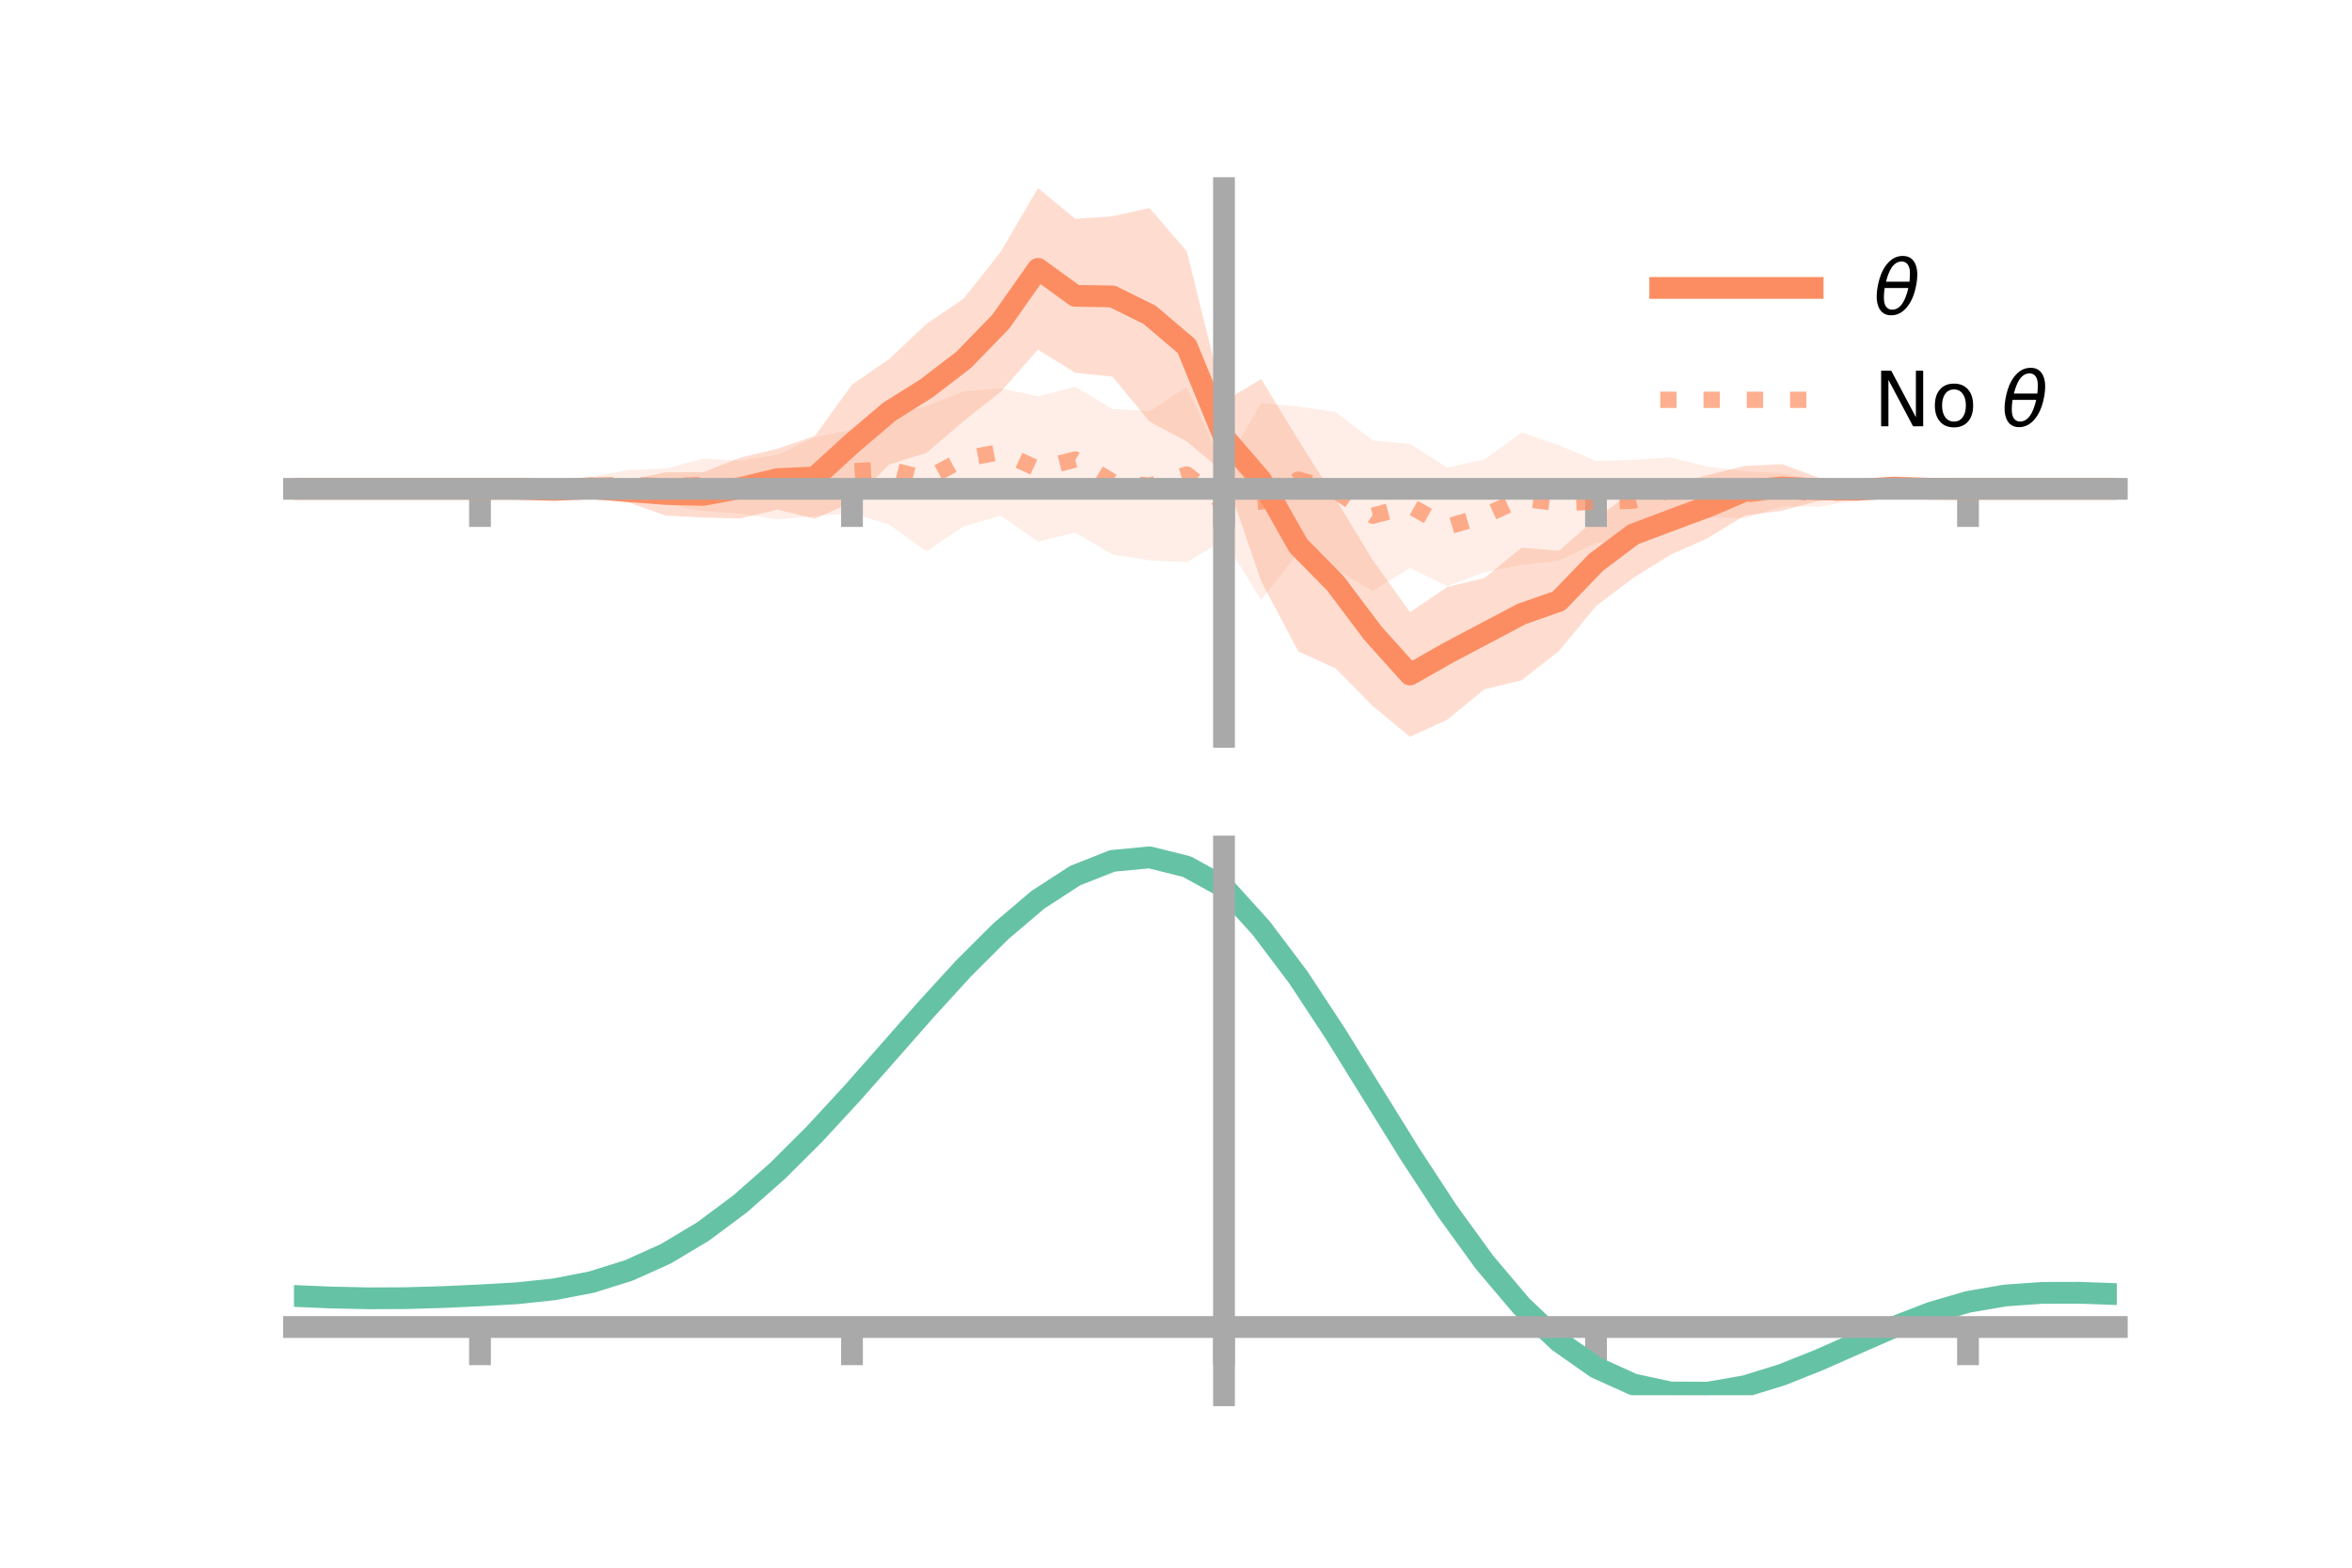 <?xml version="1.0" encoding="utf-8" standalone="no"?>
<!DOCTYPE svg PUBLIC "-//W3C//DTD SVG 1.1//EN"
  "http://www.w3.org/Graphics/SVG/1.1/DTD/svg11.dtd">
<!-- Created with matplotlib (https://matplotlib.org/) -->
<svg height="144pt" version="1.1" viewBox="0 0 216 144" width="216pt" xmlns="http://www.w3.org/2000/svg" xmlns:xlink="http://www.w3.org/1999/xlink">
 <defs>
  <style type="text/css">*{stroke-linecap:butt;stroke-linejoin:round;}</style>
 </defs>
 <g id="figure_1">
  <g id="patch_1">
   <path d="M 0 144 
L 216 144 
L 216 0 
L 0 0 
z
" style="fill:none;"/>
  </g>
  <g id="axes_1">
   <g id="patch_2">
    <path d="M 27 67.68 
L 194.4 67.68 
L 194.4 17.28 
L 27 17.28 
z
" style="fill:none;"/>
   </g>
   <g id="PolyCollection_1">
    <path clip-path="url(#pe7d0bfbf24)" d="M 27 44.902 
L 27 44.902 
L 30.416 44.902 
L 33.833 44.902 
L 37.249 44.902 
L 40.665 44.902 
L 44.082 44.902 
L 47.498 44.709 
L 50.914 44.673 
L 54.331 44.083 
L 57.747 44.069 
L 61.163 43.387 
L 64.58 43.387 
L 67.996 42.029 
L 71.412 41.209 
L 74.829 40.051 
L 78.245 35.329 
L 81.661 32.982 
L 85.078 29.75 
L 88.494 27.438 
L 91.91 23.112 
L 95.327 17.28 
L 98.743 20.094 
L 102.159 19.864 
L 105.576 19.103 
L 108.992 23.085 
L 112.408 36.866 
L 115.824 34.822 
L 119.241 40.421 
L 122.657 45.825 
L 126.073 51.453 
L 129.49 56.234 
L 132.906 53.914 
L 136.322 53.092 
L 139.739 50.309 
L 143.155 50.589 
L 146.571 47.637 
L 149.988 45.098 
L 153.404 44.644 
L 156.82 43.635 
L 160.237 42.796 
L 163.653 42.627 
L 167.069 43.9 
L 170.486 44.255 
L 173.902 44.387 
L 177.318 44.651 
L 180.735 44.902 
L 184.151 44.902 
L 187.567 44.902 
L 190.984 44.902 
L 194.4 44.902 
L 194.4 44.902 
L 194.4 44.902 
L 190.984 44.902 
L 187.567 44.902 
L 184.151 44.902 
L 180.735 44.903 
L 177.318 45.139 
L 173.902 45.184 
L 170.486 45.742 
L 167.069 45.989 
L 163.653 46.91 
L 160.237 47.355 
L 156.82 49.441 
L 153.404 50.962 
L 149.988 53.086 
L 146.571 55.679 
L 143.155 59.813 
L 139.739 62.489 
L 136.322 63.317 
L 132.906 66.113 
L 129.49 67.68 
L 126.073 64.854 
L 122.657 61.392 
L 119.241 59.845 
L 115.824 53.397 
L 112.408 43.433 
L 108.992 40.552 
L 105.576 38.735 
L 102.159 34.589 
L 98.743 34.248 
L 95.327 32.113 
L 91.91 35.974 
L 88.494 38.684 
L 85.078 41.6 
L 81.661 42.665 
L 78.245 46.13 
L 74.829 47.655 
L 71.412 46.807 
L 67.996 47.626 
L 64.58 47.538 
L 61.163 47.363 
L 57.747 46.164 
L 54.331 45.615 
L 50.914 45.333 
L 47.498 45.096 
L 44.082 44.902 
L 40.665 44.902 
L 37.249 44.902 
L 33.833 44.902 
L 30.416 44.902 
L 27 44.902 
z
" style="fill:#fc8d62;fill-opacity:0.3;"/>
   </g>
   <g id="PolyCollection_2">
    <path clip-path="url(#pe7d0bfbf24)" d="M 27 44.902 
L 27 44.902 
L 30.416 44.902 
L 33.833 44.902 
L 37.249 44.902 
L 40.665 44.902 
L 44.082 44.902 
L 47.498 44.747 
L 50.914 44.386 
L 54.331 43.777 
L 57.747 43.176 
L 61.163 43.037 
L 64.58 42.122 
L 67.996 42.3 
L 71.412 41.769 
L 74.829 40.161 
L 78.245 39.472 
L 81.661 38.02 
L 85.078 37.33 
L 88.494 35.946 
L 91.91 35.669 
L 95.327 36.406 
L 98.743 35.516 
L 102.159 37.562 
L 105.576 37.764 
L 108.992 35.534 
L 112.408 42.932 
L 115.824 37.019 
L 119.241 37.337 
L 122.657 37.846 
L 126.073 40.457 
L 129.49 40.776 
L 132.906 42.941 
L 136.322 42.205 
L 139.739 39.717 
L 143.155 40.897 
L 146.571 42.341 
L 149.988 42.252 
L 153.404 42.014 
L 156.82 42.862 
L 160.237 43.281 
L 163.653 43.474 
L 167.069 44.158 
L 170.486 44.34 
L 173.902 44.471 
L 177.318 44.733 
L 180.735 44.902 
L 184.151 44.902 
L 187.567 44.902 
L 190.984 44.902 
L 194.4 44.902 
L 194.4 44.902 
L 194.4 44.902 
L 190.984 44.902 
L 187.567 44.902 
L 184.151 44.902 
L 180.735 44.902 
L 177.318 45.096 
L 173.902 45.472 
L 170.486 45.936 
L 167.069 46.548 
L 163.653 46.512 
L 160.237 47.612 
L 156.82 47.488 
L 153.404 48.018 
L 149.988 49.721 
L 146.571 49.843 
L 143.155 51.515 
L 139.739 51.89 
L 136.322 52.555 
L 132.906 53.841 
L 129.49 52.168 
L 126.073 54.279 
L 122.657 52.312 
L 119.241 50.769 
L 115.824 55.116 
L 112.408 49.592 
L 108.992 51.643 
L 105.576 51.466 
L 102.159 50.933 
L 98.743 48.913 
L 95.327 49.753 
L 91.91 47.369 
L 88.494 48.349 
L 85.078 50.653 
L 81.661 48.195 
L 78.245 47.132 
L 74.829 47.408 
L 71.412 47.707 
L 67.996 47.18 
L 64.58 46.94 
L 61.163 46.321 
L 57.747 45.882 
L 54.331 45.442 
L 50.914 45.305 
L 47.498 45.046 
L 44.082 44.902 
L 40.665 44.902 
L 37.249 44.902 
L 33.833 44.902 
L 30.416 44.902 
L 27 44.902 
z
" style="fill:#fc8d62;fill-opacity:0.15;"/>
   </g>
   <g id="matplotlib.axis_1">
    <g id="xtick_1">
     <g id="line2d_1">
      <defs>
       <path d="M 0 0 
L 0 3.5 
" id="me0694c9c65" style="stroke:#a9a9a9;stroke-width:2;"/>
      </defs>
      <g>
       <use style="fill:#a9a9a9;stroke:#a9a9a9;stroke-width:2;" x="44.082" xlink:href="#me0694c9c65" y="44.902"/>
      </g>
     </g>
    </g>
    <g id="xtick_2">
     <g id="line2d_2">
      <g>
       <use style="fill:#a9a9a9;stroke:#a9a9a9;stroke-width:2;" x="78.245" xlink:href="#me0694c9c65" y="44.902"/>
      </g>
     </g>
    </g>
    <g id="xtick_3">
     <g id="line2d_3">
      <g>
       <use style="fill:#a9a9a9;stroke:#a9a9a9;stroke-width:2;" x="112.408" xlink:href="#me0694c9c65" y="44.902"/>
      </g>
     </g>
    </g>
    <g id="xtick_4">
     <g id="line2d_4">
      <g>
       <use style="fill:#a9a9a9;stroke:#a9a9a9;stroke-width:2;" x="146.571" xlink:href="#me0694c9c65" y="44.902"/>
      </g>
     </g>
    </g>
    <g id="xtick_5">
     <g id="line2d_5">
      <g>
       <use style="fill:#a9a9a9;stroke:#a9a9a9;stroke-width:2;" x="180.735" xlink:href="#me0694c9c65" y="44.902"/>
      </g>
     </g>
    </g>
   </g>
   <g id="matplotlib.axis_2"/>
   <g id="line2d_6">
    <path clip-path="url(#pe7d0bfbf24)" d="M 27 44.902 
L 30.416 44.902 
L 33.833 44.902 
L 37.249 44.902 
L 40.665 44.902 
L 44.082 44.902 
L 47.498 44.903 
L 50.914 45.003 
L 54.331 44.849 
L 57.747 45.117 
L 61.163 45.375 
L 64.58 45.462 
L 67.996 44.827 
L 71.412 44.008 
L 74.829 43.853 
L 78.245 40.73 
L 81.661 37.824 
L 85.078 35.675 
L 88.494 33.061 
L 91.91 29.543 
L 95.327 24.696 
L 98.743 27.171 
L 102.159 27.227 
L 105.576 28.919 
L 108.992 31.818 
L 112.408 40.149 
L 115.824 44.11 
L 119.241 50.133 
L 122.657 53.608 
L 126.073 58.153 
L 129.49 61.957 
L 132.906 60.013 
L 136.322 58.205 
L 139.739 56.399 
L 143.155 55.201 
L 146.571 51.658 
L 149.988 49.092 
L 153.404 47.803 
L 156.82 46.538 
L 160.237 45.076 
L 163.653 44.769 
L 167.069 44.944 
L 170.486 44.998 
L 173.902 44.785 
L 177.318 44.895 
L 180.735 44.902 
L 184.151 44.902 
L 187.567 44.902 
L 190.984 44.902 
L 194.4 44.902 
" style="fill:none;stroke:#fc8d62;stroke-linecap:square;stroke-width:2;"/>
   </g>
   <g id="line2d_7">
    <path clip-path="url(#pe7d0bfbf24)" d="M 27 44.902 
L 30.416 44.902 
L 33.833 44.902 
L 37.249 44.902 
L 40.665 44.902 
L 44.082 44.902 
L 47.498 44.897 
L 50.914 44.846 
L 54.331 44.61 
L 57.747 44.529 
L 61.163 44.679 
L 64.58 44.531 
L 67.996 44.74 
L 71.412 44.738 
L 74.829 43.784 
L 78.245 43.302 
L 81.661 43.107 
L 85.078 43.992 
L 88.494 42.147 
L 91.91 41.519 
L 95.327 43.079 
L 98.743 42.214 
L 102.159 44.248 
L 105.576 44.615 
L 108.992 43.588 
L 112.408 46.262 
L 115.824 46.067 
L 119.241 44.053 
L 122.657 45.079 
L 126.073 47.368 
L 129.49 46.472 
L 132.906 48.391 
L 136.322 47.38 
L 139.739 45.803 
L 143.155 46.206 
L 146.571 46.092 
L 149.988 45.986 
L 153.404 45.016 
L 156.82 45.175 
L 160.237 45.447 
L 163.653 44.993 
L 167.069 45.353 
L 170.486 45.138 
L 173.902 44.972 
L 177.318 44.914 
L 180.735 44.902 
L 184.151 44.902 
L 187.567 44.902 
L 190.984 44.902 
L 194.4 44.902 
" style="fill:none;stroke:#fc8d62;stroke-dasharray:1.5,2.475;stroke-dashoffset:0;stroke-opacity:0.7;stroke-width:1.5;"/>
   </g>
   <g id="patch_3">
    <path d="M 112.408 67.68 
L 112.408 17.28 
" style="fill:none;stroke:#a9a9a9;stroke-linecap:square;stroke-linejoin:miter;stroke-width:2;"/>
   </g>
   <g id="patch_4">
    <path d="M 194.4 67.68 
L 194.4 17.28 
" style="fill:none;"/>
   </g>
   <g id="patch_5">
    <path d="M 27 44.902 
L 194.4 44.902 
" style="fill:none;stroke:#a9a9a9;stroke-linecap:square;stroke-linejoin:miter;stroke-width:2;"/>
   </g>
   <g id="patch_6">
    <path d="M 27 17.28 
L 194.4 17.28 
" style="fill:none;"/>
   </g>
   <g id="legend_1">
    <g id="line2d_8">
     <path d="M 152.47 26.449 
L 166.47 26.449 
" style="fill:none;stroke:#fc8d62;stroke-linecap:square;stroke-width:2;"/>
    </g>
    <g id="line2d_9"/>
    <g id="text_1">
     <!-- $\theta$ -->
     <g transform="translate(172.07 28.899)scale(0.07 -0.07)">
      <defs>
       <path d="M 45.516 34.672 
L 14.453 34.672 
Q 12.359 20.062 14.5 13.875 
Q 17.188 6.25 24.469 6.25 
Q 31.781 6.25 37.359 13.922 
Q 42.234 20.656 45.516 34.672 
z
M 47.016 42.969 
Q 48.344 56.844 46.625 61.719 
Q 43.953 69.438 36.766 69.438 
Q 29.297 69.438 23.828 61.812 
Q 19.531 55.672 16.156 42.969 
z
M 38.188 76.766 
Q 49.906 76.766 54.594 66.406 
Q 59.281 56.109 55.719 37.844 
Q 52.203 19.625 43.453 9.281 
Q 34.766 -1.125 23.047 -1.125 
Q 11.281 -1.125 6.641 9.281 
Q 2 19.625 5.516 37.844 
Q 9.078 56.109 17.719 66.406 
Q 26.422 76.766 38.188 76.766 
z
" id="DejaVuSans-Oblique-952"/>
      </defs>
      <use transform="translate(0 0.234)" xlink:href="#DejaVuSans-Oblique-952"/>
     </g>
    </g>
    <g id="line2d_10">
     <path d="M 152.47 36.724 
L 166.47 36.724 
" style="fill:none;stroke:#fc8d62;stroke-dasharray:1.5,2.475;stroke-dashoffset:0;stroke-opacity:0.7;stroke-width:1.5;"/>
    </g>
    <g id="line2d_11"/>
    <g id="text_2">
     <!-- No $\theta$ -->
     <g transform="translate(172.07 39.174)scale(0.07 -0.07)">
      <defs>
       <path d="M 9.812 72.906 
L 23.094 72.906 
L 55.422 11.922 
L 55.422 72.906 
L 64.984 72.906 
L 64.984 0 
L 51.703 0 
L 19.391 60.984 
L 19.391 0 
L 9.812 0 
z
" id="DejaVuSans-78"/>
       <path d="M 30.609 48.391 
Q 23.391 48.391 19.188 42.75 
Q 14.984 37.109 14.984 27.297 
Q 14.984 17.484 19.156 11.844 
Q 23.344 6.203 30.609 6.203 
Q 37.797 6.203 41.984 11.859 
Q 46.188 17.531 46.188 27.297 
Q 46.188 37.016 41.984 42.703 
Q 37.797 48.391 30.609 48.391 
z
M 30.609 56 
Q 42.328 56 49.016 48.375 
Q 55.719 40.766 55.719 27.297 
Q 55.719 13.875 49.016 6.219 
Q 42.328 -1.422 30.609 -1.422 
Q 18.844 -1.422 12.172 6.219 
Q 5.516 13.875 5.516 27.297 
Q 5.516 40.766 12.172 48.375 
Q 18.844 56 30.609 56 
z
" id="DejaVuSans-111"/>
       <path id="DejaVuSans-32"/>
      </defs>
      <use transform="translate(0 0.234)" xlink:href="#DejaVuSans-78"/>
      <use transform="translate(74.805 0.234)" xlink:href="#DejaVuSans-111"/>
      <use transform="translate(135.986 0.234)" xlink:href="#DejaVuSans-32"/>
      <use transform="translate(167.773 0.234)" xlink:href="#DejaVuSans-Oblique-952"/>
     </g>
    </g>
   </g>
  </g>
  <g id="axes_2">
   <g id="patch_7">
    <path d="M 27 128.16 
L 194.4 128.16 
L 194.4 77.76 
L 27 77.76 
z
" style="fill:none;"/>
   </g>
   <g id="PolyCollection_3">
    <path clip-path="url(#pcb54e8aaf2)" d="M 27 119.09 
L 27 118.989 
L 30.416 119.14 
L 33.833 119.216 
L 37.249 119.194 
L 40.665 119.082 
L 44.082 118.915 
L 47.498 118.705 
L 50.914 118.33 
L 54.331 117.652 
L 57.747 116.565 
L 61.163 114.996 
L 64.58 112.907 
L 67.996 110.3 
L 71.412 107.215 
L 74.829 103.724 
L 78.245 99.933 
L 81.661 95.973 
L 85.078 91.997 
L 88.494 88.176 
L 91.91 84.691 
L 95.327 81.726 
L 98.743 79.467 
L 102.159 78.09 
L 105.576 77.76 
L 108.992 78.627 
L 112.408 80.54 
L 115.824 84.372 
L 119.241 88.979 
L 122.657 94.266 
L 126.073 99.875 
L 129.49 105.481 
L 132.906 110.803 
L 136.322 115.607 
L 139.739 119.714 
L 143.155 123.003 
L 146.571 125.413 
L 149.988 126.951 
L 153.404 127.676 
L 156.82 127.684 
L 160.237 127.096 
L 163.653 126.055 
L 167.069 124.714 
L 170.486 123.234 
L 173.902 121.771 
L 177.318 120.476 
L 180.735 119.493 
L 184.151 118.916 
L 187.567 118.68 
L 190.984 118.679 
L 194.4 118.812 
L 194.4 118.932 
L 194.4 118.932 
L 190.984 118.817 
L 187.567 118.832 
L 184.151 119.081 
L 180.735 119.677 
L 177.318 120.698 
L 173.902 122.048 
L 170.486 123.575 
L 167.069 125.116 
L 163.653 126.503 
L 160.237 127.57 
L 156.82 128.16 
L 153.404 128.134 
L 149.988 127.379 
L 146.571 125.823 
L 143.155 123.437 
L 139.739 120.235 
L 136.322 116.269 
L 132.906 111.644 
L 129.49 106.519 
L 126.073 101.114 
L 122.657 95.699 
L 119.241 90.589 
L 115.824 86.133 
L 112.408 82.417 
L 108.992 80.58 
L 105.576 79.746 
L 102.159 80.064 
L 98.743 81.388 
L 95.327 83.556 
L 91.91 86.395 
L 88.494 89.728 
L 85.078 93.377 
L 81.661 97.17 
L 78.245 100.945 
L 74.829 104.557 
L 71.412 107.883 
L 67.996 110.826 
L 64.58 113.318 
L 61.163 115.321 
L 57.747 116.831 
L 54.331 117.879 
L 50.914 118.528 
L 47.498 118.878 
L 44.082 119.062 
L 40.665 119.202 
L 37.249 119.289 
L 33.833 119.298 
L 30.416 119.225 
L 27 119.09 
z
" style="fill:#66c2a5;fill-opacity:0.3;"/>
   </g>
   <g id="matplotlib.axis_3">
    <g id="xtick_6">
     <g id="line2d_12">
      <g>
       <use style="fill:#a9a9a9;stroke:#a9a9a9;stroke-width:2;" x="44.082" xlink:href="#me0694c9c65" y="121.893"/>
      </g>
     </g>
    </g>
    <g id="xtick_7">
     <g id="line2d_13">
      <g>
       <use style="fill:#a9a9a9;stroke:#a9a9a9;stroke-width:2;" x="78.245" xlink:href="#me0694c9c65" y="121.893"/>
      </g>
     </g>
    </g>
    <g id="xtick_8">
     <g id="line2d_14">
      <g>
       <use style="fill:#a9a9a9;stroke:#a9a9a9;stroke-width:2;" x="112.408" xlink:href="#me0694c9c65" y="121.893"/>
      </g>
     </g>
    </g>
    <g id="xtick_9">
     <g id="line2d_15">
      <g>
       <use style="fill:#a9a9a9;stroke:#a9a9a9;stroke-width:2;" x="146.571" xlink:href="#me0694c9c65" y="121.893"/>
      </g>
     </g>
    </g>
    <g id="xtick_10">
     <g id="line2d_16">
      <g>
       <use style="fill:#a9a9a9;stroke:#a9a9a9;stroke-width:2;" x="180.735" xlink:href="#me0694c9c65" y="121.893"/>
      </g>
     </g>
    </g>
   </g>
   <g id="matplotlib.axis_4"/>
   <g id="line2d_17">
    <path clip-path="url(#pcb54e8aaf2)" d="M 27 119.04 
L 30.416 119.183 
L 33.833 119.257 
L 37.249 119.242 
L 40.665 119.142 
L 44.082 118.988 
L 47.498 118.792 
L 50.914 118.429 
L 54.331 117.766 
L 57.747 116.698 
L 61.163 115.158 
L 64.58 113.112 
L 67.996 110.563 
L 71.412 107.549 
L 74.829 104.14 
L 78.245 100.439 
L 81.661 96.571 
L 85.078 92.687 
L 88.494 88.952 
L 91.91 85.543 
L 95.327 82.641 
L 98.743 80.428 
L 102.159 79.077 
L 105.576 78.753 
L 108.992 79.604 
L 112.408 81.479 
L 115.824 85.252 
L 119.241 89.784 
L 122.657 94.982 
L 126.073 100.494 
L 129.49 106 
L 132.906 111.223 
L 136.322 115.938 
L 139.739 119.974 
L 143.155 123.22 
L 146.571 125.618 
L 149.988 127.165 
L 153.404 127.905 
L 156.82 127.922 
L 160.237 127.333 
L 163.653 126.279 
L 167.069 124.915 
L 170.486 123.404 
L 173.902 121.909 
L 177.318 120.587 
L 180.735 119.585 
L 184.151 118.998 
L 187.567 118.756 
L 190.984 118.748 
L 194.4 118.872 
" style="fill:none;stroke:#66c2a5;stroke-linecap:square;stroke-width:2;"/>
   </g>
   <g id="patch_8">
    <path d="M 112.408 128.16 
L 112.408 77.76 
" style="fill:none;stroke:#a9a9a9;stroke-linecap:square;stroke-linejoin:miter;stroke-width:2;"/>
   </g>
   <g id="patch_9">
    <path d="M 194.4 128.16 
L 194.4 77.76 
" style="fill:none;"/>
   </g>
   <g id="patch_10">
    <path d="M 27 121.893 
L 194.4 121.893 
" style="fill:none;stroke:#a9a9a9;stroke-linecap:square;stroke-linejoin:miter;stroke-width:2;"/>
   </g>
   <g id="patch_11">
    <path d="M 27 77.76 
L 194.4 77.76 
" style="fill:none;"/>
   </g>
  </g>
 </g>
 <defs>
  <clipPath id="pe7d0bfbf24">
   <rect height="50.4" width="167.4" x="27" y="17.28"/>
  </clipPath>
  <clipPath id="pcb54e8aaf2">
   <rect height="50.4" width="167.4" x="27" y="77.76"/>
  </clipPath>
 </defs>
</svg>
